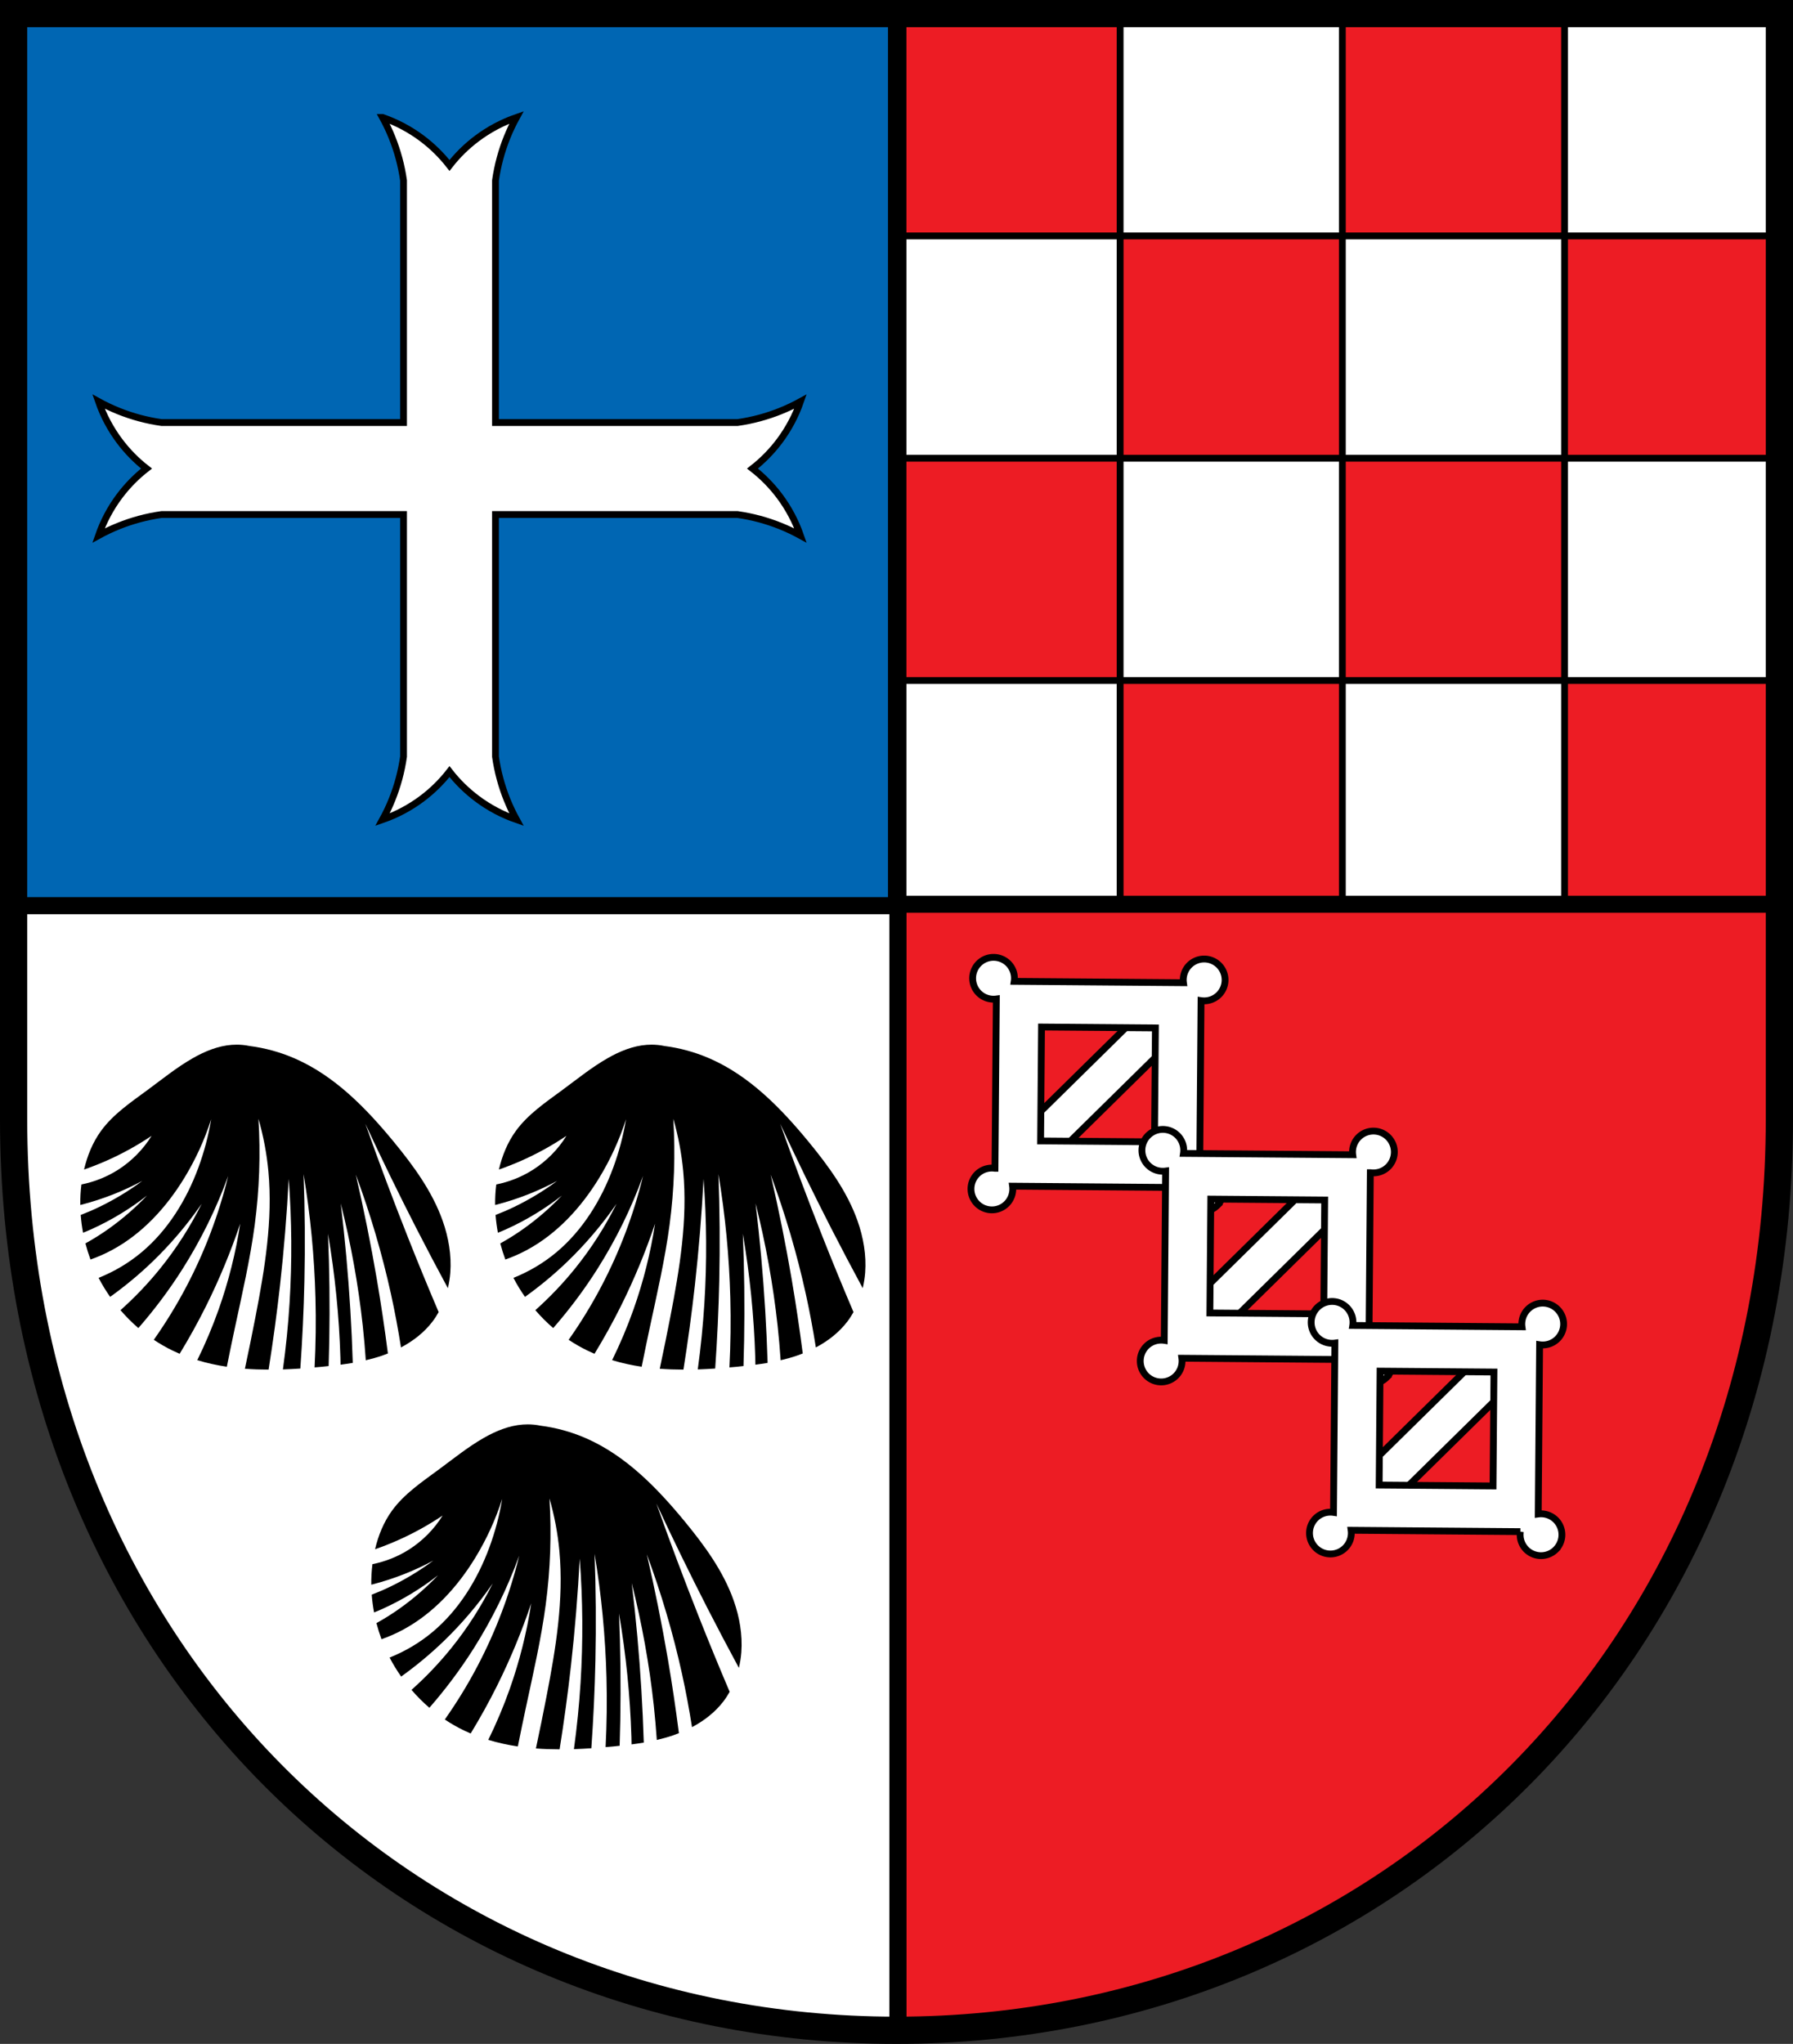 <?xml version="1.0" encoding="UTF-8" standalone="no"?>
<!-- Created with Inkscape (http://www.inkscape.org/) -->

<svg
   xmlns:dc="http://purl.org/dc/elements/1.1/"
   xmlns:cc="http://creativecommons.org/ns#"
   xmlns:rdf="http://www.w3.org/1999/02/22-rdf-syntax-ns#"
   xmlns:svg="http://www.w3.org/2000/svg"
   xmlns="http://www.w3.org/2000/svg"
   xmlns:sodipodi="http://sodipodi.sourceforge.net/DTD/sodipodi-0.dtd"
   xmlns:inkscape="http://www.inkscape.org/namespaces/inkscape"
   width="139.373mm"
   height="158.823mm"
   viewBox="0 0 139.373 158.823"
   version="1.1"
   id="svg865"
   inkscape:version="0.92.5 (2060ec1f9f, 2020-04-08)"
   sodipodi:docname="DEU Dommershausen COA.svg">
  <rect x="0" y="0" width="139.373" height="158.823" fill="#333333" stroke="none"/>
  <defs
     id="defs859">
    <inkscape:path-effect
       effect="spiro"
       id="path-effect2215"
       is_visible="true" />
    <inkscape:path-effect
       effect="spiro"
       id="path-effect2210"
       is_visible="true" />
    <inkscape:path-effect
       effect="spiro"
       id="path-effect2168"
       is_visible="true" />
    <inkscape:path-effect
       effect="spiro"
       id="path-effect2163"
       is_visible="true" />
    <inkscape:path-effect
       effect="spiro"
       id="path-effect2103"
       is_visible="true" />
    <inkscape:path-effect
       effect="spiro"
       id="path-effect2094"
       is_visible="true" />
    <inkscape:path-effect
       effect="spiro"
       id="path-effect2089"
       is_visible="true" />
    <inkscape:path-effect
       effect="spiro"
       id="path-effect2084"
       is_visible="true" />
    <inkscape:path-effect
       effect="spiro"
       id="path-effect2080"
       is_visible="true" />
    <inkscape:path-effect
       effect="spiro"
       id="path-effect1638"
       is_visible="true" />
    <inkscape:path-effect
       effect="spiro"
       id="path-effect3644"
       is_visible="true" />
    <inkscape:path-effect
       effect="spiro"
       id="path-effect3636"
       is_visible="true" />
    <inkscape:path-effect
       effect="spiro"
       id="path-effect3544"
       is_visible="true" />
    <inkscape:path-effect
       effect="spiro"
       id="path-effect3466"
       is_visible="true" />
    <inkscape:path-effect
       effect="spiro"
       id="path-effect3544-2"
       is_visible="true" />
    <inkscape:path-effect
       effect="spiro"
       id="path-effect3644-8"
       is_visible="true" />
    <inkscape:path-effect
       effect="spiro"
       id="path-effect3644-3"
       is_visible="true" />
    <inkscape:path-effect
       effect="spiro"
       id="path-effect3636-0"
       is_visible="true" />
    <inkscape:path-effect
       effect="spiro"
       id="path-effect1727-0-1"
       is_visible="true" />
    <inkscape:path-effect
       effect="spiro"
       id="path-effect1731-8-3"
       is_visible="true" />
    <inkscape:path-effect
       effect="spiro"
       id="path-effect1727-3"
       is_visible="true" />
    <inkscape:path-effect
       effect="spiro"
       id="path-effect1731-7"
       is_visible="true" />
    <inkscape:path-effect
       effect="spiro"
       id="path-effect841-8"
       is_visible="true" />
    <inkscape:path-effect
       effect="skeletal"
       id="path-effect6414"
       is_visible="true"
       lpeversion="1"
       pattern="m 26507.414,27761.564 c 0,-13.157 10.678,-23.835 23.835,-23.835 13.157,0 23.835,10.678 23.835,23.835 0,13.157 -10.678,23.835 -23.835,23.835 -13.157,0 -23.835,-10.678 -23.835,-23.835 z"
       copytype="single_stretched"
       prop_scale="0.08"
       scale_y_rel="false"
       spacing="0"
       normal_offset="0"
       tang_offset="0"
       prop_units="false"
       vertical_pattern="false"
       hide_knot="false"
       fuse_tolerance="0" />
    <inkscape:path-effect
       effect="spiro"
       id="path-effect1638-1"
       is_visible="true" />
    <inkscape:path-effect
       effect="spiro"
       id="path-effect2103-6"
       is_visible="true" />
    <inkscape:path-effect
       effect="spiro"
       id="path-effect2103-6-8"
       is_visible="true" />
    <inkscape:path-effect
       effect="spiro"
       id="path-effect2103-6-81"
       is_visible="true" />
    <inkscape:path-effect
       effect="spiro"
       id="path-effect2103-6-0"
       is_visible="true" />
    <inkscape:path-effect
       effect="spiro"
       id="path-effect2168-7"
       is_visible="true" />
    <inkscape:path-effect
       effect="spiro"
       id="path-effect2168-7-5"
       is_visible="true" />
  </defs>
  <sodipodi:namedview
     id="base"
     pagecolor="#ffffff"
     bordercolor="#666666"
     borderopacity="1.0"
     inkscape:pageopacity="0.0"
     inkscape:pageshadow="2"
     inkscape:zoom="1.3210608"
     inkscape:cx="242.56594"
     inkscape:cy="300.13758"
     inkscape:document-units="mm"
     inkscape:current-layer="layer1"
     showgrid="false"
     inkscape:window-width="1920"
     inkscape:window-height="1046"
     inkscape:window-x="-11"
     inkscape:window-y="-11"
     inkscape:window-maximized="1"
     fit-margin-top="0"
     fit-margin-left="0"
     fit-margin-right="0"
     fit-margin-bottom="0"
     inkscape:snap-global="false"
     inkscape:snap-midpoints="true"
     inkscape:snap-smooth-nodes="true"
     showguides="false" />
  <g
     inkscape:label="Ebene 1"
     inkscape:groupmode="layer"
     id="layer1"
     transform="translate(7.707,173.423)">
    <path
       style="opacity:1;fill:#ed1c24;fill-opacity:1;fill-rule:evenodd;stroke:none;stroke-width:2.117;stroke-linecap:round;stroke-linejoin:miter;stroke-miterlimit:4;stroke-dasharray:none;stroke-opacity:1;paint-order:fill markers stroke"
       d="m -6.649,-172.365 v 85.912 c 0,41.282 30.608,70.794 68.628,70.794 38.02,0 68.629,-29.511 68.629,-70.794 v -85.912 z"
       id="rect953-3-8"
       inkscape:connector-curvature="0"
       sodipodi:nodetypes="cssscc" />
    <path
       style="opacity:1;fill:#ffffff;fill-opacity:1;fill-rule:evenodd;stroke:none;stroke-width:5;stroke-linecap:round;stroke-linejoin:miter;stroke-miterlimit:4;stroke-dasharray:none;stroke-dashoffset:0;stroke-opacity:1;paint-order:fill markers stroke"
       d="M 263.383 4 L 263.383 265.57 L 522.766 265.57 L 522.766 4 L 263.383 4 z "
       transform="matrix(0.265,0,0,0.265,-7.707,-173.423)"
       id="rect1595" />
    <path
       style="opacity:1;fill:#ed1c24;fill-opacity:1;fill-rule:evenodd;stroke:#000000;stroke-width:2;stroke-linecap:round;stroke-linejoin:miter;stroke-miterlimit:4;stroke-dasharray:none;stroke-dashoffset:0;stroke-opacity:1;paint-order:fill markers stroke"
       d="M 263.383 4 L 263.383 69.182 L 328.564 69.182 L 328.564 4 L 263.383 4 z M 328.564 69.182 L 328.564 134.363 L 393.746 134.363 L 393.746 69.182 L 328.564 69.182 z M 393.746 69.182 L 458.928 69.182 L 458.928 4 L 393.746 4 L 393.746 69.182 z M 458.928 69.182 L 458.928 134.363 L 522.766 134.363 L 522.766 69.182 L 458.928 69.182 z M 458.928 134.363 L 393.746 134.363 L 393.746 199.545 L 328.564 199.545 L 328.564 264.727 L 393.746 264.727 L 393.746 199.547 L 458.928 199.547 L 458.928 134.363 z M 458.928 199.547 L 458.928 264.727 L 393.746 264.727 L 393.746 265.57 L 458.928 265.57 L 458.928 264.729 L 522.766 264.729 L 522.766 199.547 L 458.928 199.547 z M 328.564 199.545 L 328.564 134.363 L 263.383 134.363 L 263.383 199.545 L 328.564 199.545 z "
       transform="matrix(0.265,0,0,0.265,-7.707,-173.423)"
       id="rect1715" />
    <path
       style="opacity:1;fill:#0066b3;fill-opacity:1;fill-rule:evenodd;stroke:#000000;stroke-width:5;stroke-linecap:round;stroke-linejoin:miter;stroke-miterlimit:4;stroke-dasharray:none;stroke-dashoffset:0;stroke-opacity:1;paint-order:fill markers stroke"
       d="M 4 4 L 4 328.709 C 4 484.736 119.682 596.275 263.381 596.275 L 263.381 4 L 4 4 z "
       transform="matrix(0.265,0,0,0.265,-7.707,-173.423)"
       id="rect1566" />
    <path
       style="opacity:1;fill:#ffffff;fill-opacity:1;fill-rule:evenodd;stroke:#000000;stroke-width:5;stroke-linecap:round;stroke-linejoin:miter;stroke-miterlimit:4;stroke-dasharray:none;stroke-dashoffset:0;stroke-opacity:1;paint-order:fill markers stroke"
       d="M 4 265.57 L 4 328.709 C 4 484.736 119.682 596.275 263.381 596.275 C 263.382 596.275 263.382 596.275 263.383 596.275 L 263.383 265.57 L 4 265.57 z "
       transform="matrix(0.265,0,0,0.265,-7.707,-173.423)"
       id="rect1593" />
    <flowRoot
       xml:space="preserve"
       id="flowRoot2783"
       style="font-style:normal;font-weight:normal;font-size:26.667px;line-height:1.25;font-family:sans-serif;letter-spacing:0px;word-spacing:0px;fill:#000000;fill-opacity:1;stroke:none"><flowRegion
         id="flowRegion2785"><rect
           id="rect2787"
           width="4.055"
           height="56.766"
           x="1812.468"
           y="-35.759" /></flowRegion><flowPara
         id="flowPara2789" /></flowRoot>    <path
       inkscape:connector-curvature="0"
       style="fill:#ffffff;stroke:#000000;stroke-width:0.529;stroke-linecap:round;stroke-linejoin:miter;stroke-miterlimit:4;stroke-dasharray:none;stroke-opacity:1"
       d="m 22.028,-164.297 c 0.553,1.006 0.984,2.078 1.282,3.186 0.151,0.562 0.268,1.133 0.35,1.709 v 18.813 H 4.847 c -0.576,-0.082 -1.147,-0.198 -1.709,-0.349 -1.108,-0.298 -2.18,-0.729 -3.186,-1.282 0.381,1.099 0.934,2.138 1.632,3.069 0.6,0.801 1.308,1.522 2.098,2.137 -0.79,0.615 -1.497,1.335 -2.098,2.136 -0.698,0.931 -1.251,1.97 -1.632,3.069 1.006,-0.553 2.078,-0.984 3.186,-1.282 0.562,-0.151 1.133,-0.268 1.709,-0.35 h 18.813 v 18.813 c -0.082,0.576 -0.199,1.147 -0.35,1.709 -0.298,1.108 -0.729,2.18 -1.282,3.186 1.099,-0.381 2.138,-0.934 3.069,-1.632 0.801,-0.6 1.521,-1.308 2.136,-2.098 0.615,0.79 1.336,1.497 2.137,2.098 0.931,0.698 1.97,1.251 3.069,1.632 -0.553,-1.006 -0.984,-2.078 -1.282,-3.186 -0.151,-0.562 -0.268,-1.133 -0.349,-1.709 v -18.813 H 49.621 c 0.576,0.082 1.147,0.199 1.709,0.35 1.108,0.298 2.18,0.729 3.186,1.282 -0.381,-1.099 -0.934,-2.138 -1.632,-3.069 -0.6,-0.801 -1.308,-1.521 -2.098,-2.136 0.79,-0.615 1.497,-1.336 2.098,-2.137 0.698,-0.931 1.251,-1.97 1.632,-3.069 -1.006,0.553 -2.078,0.984 -3.186,1.282 -0.562,0.151 -1.133,0.268 -1.709,0.349 H 30.808 v -18.813 c 0.082,-0.576 0.198,-1.147 0.349,-1.709 0.298,-1.108 0.729,-2.18 1.282,-3.186 -1.099,0.381 -2.138,0.934 -3.069,1.632 -0.801,0.6 -1.522,1.308 -2.137,2.098 -0.615,-0.79 -1.335,-1.497 -2.136,-2.098 -0.931,-0.698 -1.97,-1.251 -3.069,-1.632 z"
       id="path1636-9" />
    <path
       inkscape:connector-curvature="0"
       style="opacity:1;fill:none;fill-opacity:1;fill-rule:evenodd;stroke:#000000;stroke-width:1.323;stroke-linecap:round;stroke-linejoin:miter;stroke-miterlimit:4;stroke-dasharray:none;stroke-dashoffset:0;stroke-opacity:1;paint-order:fill markers stroke"
       d="m 61.979,-172.365 v 69.207 h 68.628 v -69.207 z"
       id="rect1595-2" />
    <path
       style="opacity:1;fill:none;fill-opacity:1;fill-rule:evenodd;stroke:#000000;stroke-width:2.117;stroke-linecap:round;stroke-linejoin:miter;stroke-miterlimit:4;stroke-dasharray:none;stroke-opacity:1;paint-order:fill markers stroke"
       d="m -6.649,-172.365 v 85.912 c 0,41.282 30.608,70.794 68.628,70.794 38.02,0 68.629,-29.511 68.629,-70.794 v -85.912 z"
       id="rect953-3"
       inkscape:connector-curvature="0"
       sodipodi:nodetypes="cssscc" />
    <rect
       style="opacity:1;fill:#ffffff;fill-opacity:1;fill-rule:evenodd;stroke:#000000;stroke-width:0.529;stroke-linecap:round;stroke-linejoin:miter;stroke-miterlimit:4;stroke-dasharray:none;stroke-dashoffset:0;stroke-opacity:1;paint-order:fill markers stroke"
       id="rect1882-04"
       width="14.669"
       height="3.265"
       x="-125.212"
       y="7.451"
       transform="rotate(135.458)" />
    <path
       inkscape:connector-curvature="0"
       style="opacity:1;fill:#ffffff;fill-opacity:1;fill-rule:evenodd;stroke:#000000;stroke-width:0.529;stroke-linecap:round;stroke-linejoin:miter;stroke-miterlimit:4;stroke-dasharray:none;stroke-dashoffset:0;stroke-opacity:1;paint-order:fill markers stroke"
       d="m 86.903,-79.748 a 1.625,1.625 0 0 0 0.018,-2.298 1.625,1.625 0 0 0 -1.373,-0.47 l 0.105,-13.154 a 1.625,1.625 0 0 0 1.381,-0.448 1.625,1.625 0 0 0 0.018,-2.299 1.625,1.625 0 0 0 -2.298,-0.018 1.625,1.625 0 0 0 -0.47,1.373 L 71.129,-97.167 a 1.625,1.625 0 0 0 -0.447,-1.38 1.625,1.625 0 0 0 -2.298,-0.018 1.625,1.625 0 0 0 -0.019,2.299 1.625,1.625 0 0 0 1.374,0.47 l -0.105,13.156 a 1.625,1.625 0 0 0 -1.38,0.446 1.625,1.625 0 0 0 -0.018,2.298 1.625,1.625 0 0 0 2.299,0.019 1.625,1.625 0 0 0 0.469,-1.374 l 13.155,0.105 a 1.625,1.625 0 0 0 0.447,1.381 1.625,1.625 0 0 0 2.299,0.018 z m -4.87,-4.948 -8.851,-0.071 0.071,-8.851 8.851,0.071 z"
       id="rect1830-2" />
    <rect
       style="opacity:1;fill:#ffffff;fill-opacity:1;fill-rule:evenodd;stroke:#000000;stroke-width:0.529;stroke-linecap:round;stroke-linejoin:miter;stroke-miterlimit:4;stroke-dasharray:none;stroke-dashoffset:0;stroke-opacity:1;paint-order:fill markers stroke"
       id="rect1882-9-0"
       width="14.669"
       height="3.265"
       x="-125.212"
       y="-11.308"
       transform="rotate(135.458)" />
    <path
       style="opacity:1;fill:#ffffff;fill-opacity:1;fill-rule:evenodd;stroke:#000000;stroke-width:0.529;stroke-linecap:round;stroke-linejoin:miter;stroke-miterlimit:4;stroke-dasharray:none;stroke-dashoffset:0;stroke-opacity:1;paint-order:fill markers stroke"
       d="m 100.061,-66.378 a 1.625,1.625 0 0 0 0.018,-2.298 1.625,1.625 0 0 0 -1.373,-0.47 l 0.105,-13.154 a 1.625,1.625 0 0 0 1.381,-0.448 1.625,1.625 0 0 0 0.018,-2.299 1.625,1.625 0 0 0 -2.298,-0.018 1.625,1.625 0 0 0 -0.47,1.373 L 84.287,-83.797 a 1.625,1.625 0 0 0 -0.447,-1.38 1.625,1.625 0 0 0 -2.298,-0.018 1.625,1.625 0 0 0 -0.019,2.299 1.625,1.625 0 0 0 1.374,0.47 l -0.105,13.156 a 1.625,1.625 0 0 0 -1.38,0.446 1.625,1.625 0 0 0 -0.018,2.298 1.625,1.625 0 0 0 2.299,0.019 1.625,1.625 0 0 0 0.469,-1.374 l 13.155,0.105 a 1.625,1.625 0 0 0 0.447,1.381 1.625,1.625 0 0 0 2.299,0.018 z m -4.87,-4.948 -8.851,-0.071 0.071,-8.851 8.851,0.071 z"
       id="rect1830-7-5"
       inkscape:connector-curvature="0" />
    <rect
       style="opacity:1;fill:#ffffff;fill-opacity:1;fill-rule:evenodd;stroke:#000000;stroke-width:0.529;stroke-linecap:round;stroke-linejoin:miter;stroke-miterlimit:4;stroke-dasharray:none;stroke-dashoffset:0;stroke-opacity:1;paint-order:fill markers stroke"
       id="rect1882-0-3"
       width="14.669"
       height="3.265"
       x="-125.212"
       y="-30.066"
       transform="rotate(135.458)" />
    <path
       style="opacity:1;fill:#ffffff;fill-opacity:1;fill-rule:evenodd;stroke:#000000;stroke-width:0.529;stroke-linecap:round;stroke-linejoin:miter;stroke-miterlimit:4;stroke-dasharray:none;stroke-dashoffset:0;stroke-opacity:1;paint-order:fill markers stroke"
       d="m 113.219,-53.009 a 1.625,1.625 0 0 0 0.018,-2.298 1.625,1.625 0 0 0 -1.373,-0.47 l 0.105,-13.154 a 1.625,1.625 0 0 0 1.381,-0.448 1.625,1.625 0 0 0 0.018,-2.299 1.625,1.625 0 0 0 -2.298,-0.018 1.625,1.625 0 0 0 -0.47,1.373 L 97.444,-70.428 a 1.625,1.625 0 0 0 -0.447,-1.38 1.625,1.625 0 0 0 -2.298,-0.018 1.625,1.625 0 0 0 -0.019,2.299 1.625,1.625 0 0 0 1.374,0.47 l -0.105,13.156 a 1.625,1.625 0 0 0 -1.38,0.446 1.625,1.625 0 0 0 -0.018,2.298 1.625,1.625 0 0 0 2.299,0.019 1.625,1.625 0 0 0 0.469,-1.374 l 13.155,0.105 a 1.625,1.625 0 0 0 0.447,1.381 1.625,1.625 0 0 0 2.299,0.018 z m -4.87,-4.948 -8.851,-0.071 0.071,-8.851 8.851,0.071 z"
       id="rect1830-6-3"
       inkscape:connector-curvature="0" />
    <path
       inkscape:connector-curvature="0"
       style="fill:#000000;stroke:none;stroke-width:0.265px;stroke-linecap:butt;stroke-linejoin:miter;stroke-opacity:1"
       d="m 10.668,-92.245 c -0.114,2.09e-4 -0.229,0.004 -0.343,0.012 -1.074,0.076 -2.097,0.497 -3.032,1.029 -1.237,0.704 -2.348,1.605 -3.493,2.45 -1.314,0.971 -2.706,1.899 -3.664,3.222 -0.642,0.887 -1.059,1.92 -1.309,2.989 0.568,-0.197 1.129,-0.416 1.679,-0.657 1.246,-0.546 2.443,-1.204 3.572,-1.963 -0.657,1.06 -1.555,1.969 -2.607,2.639 -0.868,0.553 -1.841,0.939 -2.85,1.141 -0.065,0.528 -0.094,1.061 -0.088,1.593 0.048,-0.012 0.096,-0.021 0.144,-0.034 1.626,-0.425 3.201,-1.043 4.681,-1.839 -1.044,0.776 -2.162,1.453 -3.334,2.02 -0.476,0.23 -0.962,0.44 -1.457,0.63 0.035,0.463 0.096,0.924 0.182,1.381 0.224,-0.092 0.448,-0.183 0.668,-0.282 1.53,-0.694 2.978,-1.57 4.302,-2.605 -0.898,0.942 -1.885,1.799 -2.944,2.555 -0.589,0.421 -1.205,0.81 -1.841,1.16 0.11,0.424 0.241,0.843 0.393,1.254 0.569,-0.2 1.122,-0.443 1.653,-0.728 2.363,-1.265 4.239,-3.315 5.636,-5.603 0.876,-1.434 1.58,-2.973 2.093,-4.573 -0.213,1.284 -0.548,2.547 -0.998,3.768 -0.924,2.503 -2.367,4.856 -4.412,6.57 -0.998,0.836 -2.133,1.507 -3.342,1.99 0.265,0.512 0.567,1.005 0.898,1.477 1.17,-0.838 2.279,-1.759 3.315,-2.758 1.411,-1.361 2.686,-2.863 3.8,-4.476 -0.887,1.785 -1.968,3.472 -3.22,5.023 -0.939,1.164 -1.975,2.25 -3.091,3.245 0.428,0.497 0.892,0.963 1.39,1.39 1.261,-1.444 2.414,-2.983 3.44,-4.603 1.435,-2.268 2.625,-4.691 3.542,-7.214 -0.727,2.985 -1.822,5.88 -3.253,8.598 -0.752,1.43 -1.599,2.81 -2.529,4.131 0.478,0.319 0.978,0.606 1.497,0.855 0.169,0.081 0.34,0.158 0.512,0.232 0.74,-1.216 1.432,-2.461 2.066,-3.736 1.025,-2.062 1.908,-4.194 2.641,-6.376 -0.347,2.268 -0.909,4.503 -1.675,6.666 -0.476,1.345 -1.033,2.661 -1.662,3.941 0.75,0.228 1.518,0.396 2.297,0.512 0.201,-1.003 0.408,-2.004 0.622,-3.004 0.57,-2.663 1.187,-5.319 1.546,-8.019 0.363,-2.73 0.46,-5.496 0.29,-8.244 0.386,1.335 0.645,2.707 0.773,4.09 0.348,3.769 -0.278,7.555 -0.998,11.271 -0.263,1.357 -0.54,2.711 -0.828,4.062 0.61,0.047 1.225,0.066 1.841,0.068 0.346,-2.175 0.644,-4.357 0.888,-6.545 0.307,-2.751 0.532,-5.512 0.676,-8.276 0.245,3.214 0.266,6.445 0.065,9.661 -0.108,1.721 -0.28,3.437 -0.515,5.145 0.452,-0.015 0.903,-0.039 1.354,-0.069 0.159,-2.265 0.267,-4.533 0.316,-6.802 0.06,-2.768 0.039,-5.537 -0.064,-8.304 0.53,3.179 0.839,6.395 0.924,9.617 0.048,1.8 0.023,3.601 -0.069,5.4 0.185,-0.016 0.372,-0.029 0.557,-0.047 0.179,-0.017 0.357,-0.039 0.536,-0.058 0.021,-0.657 0.037,-1.314 0.049,-1.971 0.049,-2.768 0.016,-5.537 -0.098,-8.303 0.543,3.177 0.865,6.392 0.964,9.613 0.006,0.185 0.006,0.37 0.01,0.556 0.318,-0.042 0.636,-0.087 0.951,-0.141 -0.043,-1.375 -0.106,-2.749 -0.189,-4.122 -0.168,-2.763 -0.417,-5.522 -0.747,-8.27 0.79,3.125 1.363,6.305 1.713,9.508 0.098,0.891 0.172,1.785 0.235,2.679 0.431,-0.1 0.857,-0.218 1.276,-0.361 0.149,-0.051 0.296,-0.108 0.443,-0.166 -0.247,-1.924 -0.533,-3.843 -0.859,-5.756 -0.466,-2.729 -1.012,-5.444 -1.637,-8.141 1.123,3.021 2.037,6.12 2.732,9.267 0.304,1.379 0.562,2.767 0.782,4.162 0.947,-0.502 1.804,-1.164 2.451,-2.013 0.177,-0.233 0.333,-0.479 0.476,-0.733 -0.829,-1.948 -1.635,-3.906 -2.414,-5.875 -1.149,-2.899 -2.244,-5.82 -3.285,-8.76 1.27,2.729 2.59,5.435 3.961,8.115 0.8,1.563 1.622,3.115 2.455,4.661 0.093,-0.397 0.158,-0.801 0.189,-1.207 0.101,-1.362 -0.138,-2.738 -0.593,-4.026 -0.805,-2.276 -2.257,-4.262 -3.79,-6.126 -2.153,-2.618 -4.596,-5.134 -7.703,-6.49 -1.119,-0.488 -2.307,-0.816 -3.518,-0.97 -0.336,-0.069 -0.679,-0.104 -1.022,-0.103 z m 32.247,0 c -0.114,2.09e-4 -0.229,0.004 -0.343,0.012 -1.074,0.076 -2.097,0.497 -3.032,1.029 -1.237,0.704 -2.348,1.605 -3.493,2.45 -1.314,0.971 -2.706,1.899 -3.664,3.222 -0.642,0.887 -1.059,1.92 -1.309,2.989 0.568,-0.197 1.129,-0.416 1.679,-0.657 1.246,-0.546 2.443,-1.204 3.572,-1.963 -0.657,1.06 -1.555,1.969 -2.607,2.639 -0.868,0.553 -1.841,0.939 -2.85,1.141 -0.065,0.528 -0.094,1.061 -0.088,1.593 0.048,-0.012 0.096,-0.021 0.144,-0.034 1.626,-0.425 3.201,-1.043 4.681,-1.839 -1.044,0.776 -2.162,1.453 -3.334,2.02 -0.476,0.23 -0.962,0.44 -1.457,0.63 0.035,0.463 0.096,0.924 0.182,1.381 0.224,-0.092 0.448,-0.183 0.668,-0.282 1.53,-0.694 2.978,-1.57 4.302,-2.605 -0.898,0.942 -1.885,1.799 -2.944,2.555 -0.589,0.421 -1.205,0.81 -1.841,1.16 0.11,0.424 0.241,0.843 0.393,1.254 0.569,-0.2 1.122,-0.443 1.653,-0.728 2.363,-1.265 4.239,-3.315 5.636,-5.603 0.876,-1.434 1.58,-2.973 2.093,-4.573 -0.213,1.284 -0.548,2.547 -0.998,3.768 -0.924,2.503 -2.367,4.856 -4.412,6.57 -0.998,0.836 -2.133,1.507 -3.342,1.99 0.265,0.512 0.567,1.005 0.898,1.477 1.17,-0.838 2.279,-1.759 3.315,-2.758 1.411,-1.361 2.686,-2.863 3.8,-4.476 -0.887,1.785 -1.968,3.472 -3.22,5.023 -0.939,1.164 -1.975,2.25 -3.091,3.245 0.428,0.497 0.892,0.963 1.39,1.39 1.261,-1.444 2.414,-2.983 3.44,-4.603 1.435,-2.268 2.625,-4.691 3.542,-7.214 -0.727,2.985 -1.822,5.88 -3.253,8.598 -0.752,1.43 -1.599,2.81 -2.529,4.131 0.478,0.319 0.978,0.606 1.497,0.855 0.169,0.081 0.34,0.158 0.512,0.232 0.74,-1.216 1.432,-2.461 2.066,-3.736 1.025,-2.062 1.908,-4.194 2.641,-6.376 -0.347,2.268 -0.909,4.503 -1.675,6.666 -0.476,1.345 -1.033,2.661 -1.662,3.941 0.75,0.228 1.518,0.396 2.297,0.512 0.201,-1.003 0.408,-2.004 0.622,-3.004 0.57,-2.663 1.187,-5.319 1.546,-8.019 0.363,-2.73 0.46,-5.496 0.29,-8.244 0.386,1.335 0.645,2.707 0.773,4.09 0.348,3.769 -0.278,7.555 -0.998,11.271 -0.263,1.357 -0.54,2.711 -0.828,4.062 0.61,0.047 1.225,0.066 1.841,0.068 0.346,-2.175 0.644,-4.357 0.888,-6.545 0.307,-2.751 0.532,-5.512 0.676,-8.276 0.245,3.214 0.266,6.445 0.065,9.661 -0.108,1.721 -0.28,3.437 -0.515,5.145 0.452,-0.015 0.903,-0.039 1.354,-0.069 0.159,-2.265 0.267,-4.533 0.316,-6.802 0.06,-2.768 0.039,-5.537 -0.064,-8.304 0.53,3.179 0.839,6.395 0.924,9.617 0.048,1.8 0.023,3.601 -0.069,5.4 0.185,-0.016 0.372,-0.029 0.557,-0.047 0.179,-0.017 0.357,-0.039 0.536,-0.058 0.021,-0.657 0.037,-1.314 0.049,-1.971 0.049,-2.768 0.016,-5.537 -0.098,-8.303 0.543,3.177 0.865,6.392 0.964,9.613 0.006,0.185 0.006,0.37 0.01,0.556 0.318,-0.042 0.636,-0.087 0.951,-0.141 -0.043,-1.375 -0.106,-2.749 -0.189,-4.122 -0.168,-2.763 -0.417,-5.522 -0.747,-8.27 0.79,3.125 1.363,6.305 1.713,9.508 0.098,0.891 0.172,1.785 0.235,2.679 0.431,-0.1 0.857,-0.218 1.276,-0.361 0.149,-0.051 0.296,-0.108 0.443,-0.166 -0.247,-1.924 -0.533,-3.843 -0.859,-5.756 -0.466,-2.729 -1.012,-5.444 -1.637,-8.141 1.123,3.021 2.037,6.12 2.732,9.267 0.304,1.379 0.562,2.767 0.782,4.162 0.947,-0.502 1.804,-1.164 2.451,-2.013 0.177,-0.233 0.333,-0.479 0.476,-0.733 -0.829,-1.948 -1.635,-3.906 -2.414,-5.875 -1.149,-2.899 -2.244,-5.82 -3.285,-8.76 1.27,2.729 2.59,5.435 3.961,8.115 0.8,1.563 1.622,3.115 2.455,4.661 0.093,-0.397 0.158,-0.801 0.189,-1.207 0.101,-1.362 -0.138,-2.738 -0.593,-4.026 -0.805,-2.276 -2.257,-4.262 -3.79,-6.126 -2.153,-2.618 -4.596,-5.134 -7.703,-6.49 -1.119,-0.488 -2.307,-0.816 -3.518,-0.97 -0.336,-0.069 -0.679,-0.104 -1.022,-0.103 z m -9.626,29.505 c -0.114,2.09e-4 -0.229,0.004 -0.343,0.012 -1.074,0.076 -2.097,0.497 -3.032,1.029 -1.237,0.704 -2.348,1.605 -3.493,2.45 -1.314,0.971 -2.706,1.899 -3.664,3.222 -0.642,0.887 -1.059,1.92 -1.309,2.989 0.568,-0.197 1.129,-0.416 1.679,-0.657 1.246,-0.546 2.443,-1.204 3.572,-1.963 -0.657,1.06 -1.555,1.969 -2.607,2.639 -0.868,0.553 -1.841,0.939 -2.85,1.141 -0.065,0.528 -0.094,1.061 -0.088,1.593 0.048,-0.012 0.096,-0.021 0.144,-0.034 1.626,-0.425 3.201,-1.043 4.681,-1.839 -1.044,0.776 -2.162,1.453 -3.334,2.02 -0.476,0.23 -0.962,0.44 -1.457,0.63 0.035,0.463 0.096,0.924 0.182,1.381 0.224,-0.092 0.448,-0.183 0.668,-0.282 1.53,-0.694 2.978,-1.57 4.302,-2.605 -0.898,0.942 -1.885,1.799 -2.944,2.555 -0.589,0.421 -1.205,0.81 -1.841,1.16 0.11,0.424 0.241,0.843 0.393,1.254 0.569,-0.2 1.122,-0.443 1.653,-0.728 2.363,-1.265 4.239,-3.315 5.636,-5.603 0.876,-1.434 1.58,-2.973 2.093,-4.573 -0.213,1.284 -0.548,2.547 -0.998,3.768 -0.924,2.503 -2.367,4.856 -4.412,6.57 -0.998,0.836 -2.133,1.507 -3.342,1.99 0.265,0.512 0.567,1.005 0.898,1.477 1.17,-0.838 2.279,-1.759 3.315,-2.758 1.411,-1.361 2.686,-2.863 3.8,-4.476 -0.887,1.785 -1.968,3.472 -3.22,5.023 -0.939,1.164 -1.975,2.25 -3.091,3.245 0.428,0.497 0.892,0.963 1.39,1.39 1.261,-1.444 2.414,-2.983 3.44,-4.603 1.435,-2.268 2.625,-4.691 3.542,-7.214 -0.727,2.985 -1.822,5.88 -3.253,8.598 -0.752,1.43 -1.599,2.81 -2.529,4.131 0.478,0.319 0.978,0.606 1.497,0.855 0.169,0.081 0.34,0.158 0.512,0.232 0.74,-1.216 1.432,-2.461 2.066,-3.736 1.025,-2.062 1.908,-4.194 2.641,-6.376 -0.347,2.268 -0.909,4.503 -1.675,6.666 -0.476,1.345 -1.033,2.661 -1.662,3.941 0.75,0.228 1.518,0.396 2.297,0.512 0.201,-1.003 0.408,-2.004 0.622,-3.004 0.57,-2.663 1.187,-5.319 1.546,-8.019 0.363,-2.73 0.46,-5.496 0.29,-8.244 0.386,1.335 0.645,2.707 0.773,4.09 0.348,3.769 -0.278,7.555 -0.998,11.271 -0.263,1.357 -0.54,2.711 -0.828,4.062 0.61,0.047 1.225,0.066 1.841,0.068 0.346,-2.175 0.644,-4.357 0.888,-6.545 0.307,-2.751 0.532,-5.512 0.676,-8.276 0.245,3.214 0.266,6.445 0.065,9.661 -0.108,1.721 -0.28,3.437 -0.515,5.145 0.452,-0.015 0.903,-0.039 1.354,-0.069 0.159,-2.265 0.267,-4.533 0.316,-6.802 0.06,-2.768 0.039,-5.537 -0.064,-8.304 0.53,3.179 0.839,6.395 0.924,9.617 0.048,1.8 0.023,3.601 -0.069,5.4 0.185,-0.016 0.372,-0.029 0.557,-0.047 0.179,-0.017 0.357,-0.039 0.536,-0.058 0.021,-0.657 0.037,-1.314 0.049,-1.971 0.049,-2.768 0.016,-5.537 -0.098,-8.303 0.543,3.177 0.865,6.392 0.964,9.613 0.006,0.185 0.006,0.37 0.01,0.556 0.318,-0.042 0.636,-0.087 0.951,-0.141 -0.043,-1.375 -0.106,-2.749 -0.189,-4.122 -0.168,-2.763 -0.417,-5.522 -0.747,-8.27 0.79,3.125 1.363,6.305 1.713,9.508 0.097,0.891 0.172,1.785 0.235,2.679 0.431,-0.1 0.857,-0.218 1.276,-0.361 0.149,-0.051 0.296,-0.108 0.443,-0.166 -0.247,-1.924 -0.533,-3.843 -0.859,-5.756 -0.466,-2.729 -1.012,-5.444 -1.637,-8.141 1.123,3.021 2.037,6.12 2.732,9.267 0.304,1.379 0.562,2.767 0.782,4.162 0.947,-0.502 1.804,-1.164 2.451,-2.013 0.177,-0.233 0.333,-0.479 0.476,-0.733 -0.829,-1.948 -1.635,-3.906 -2.414,-5.875 -1.149,-2.899 -2.244,-5.82 -3.285,-8.76 1.27,2.729 2.59,5.435 3.961,8.115 0.8,1.563 1.622,3.115 2.455,4.661 0.093,-0.397 0.158,-0.801 0.189,-1.207 0.101,-1.362 -0.138,-2.738 -0.593,-4.026 -0.805,-2.276 -2.257,-4.262 -3.79,-6.126 -2.153,-2.618 -4.596,-5.134 -7.703,-6.49 -1.119,-0.488 -2.307,-0.816 -3.518,-0.97 -0.336,-0.069 -0.679,-0.104 -1.022,-0.103 z"
       id="path2078" />
  </g>
</svg>
